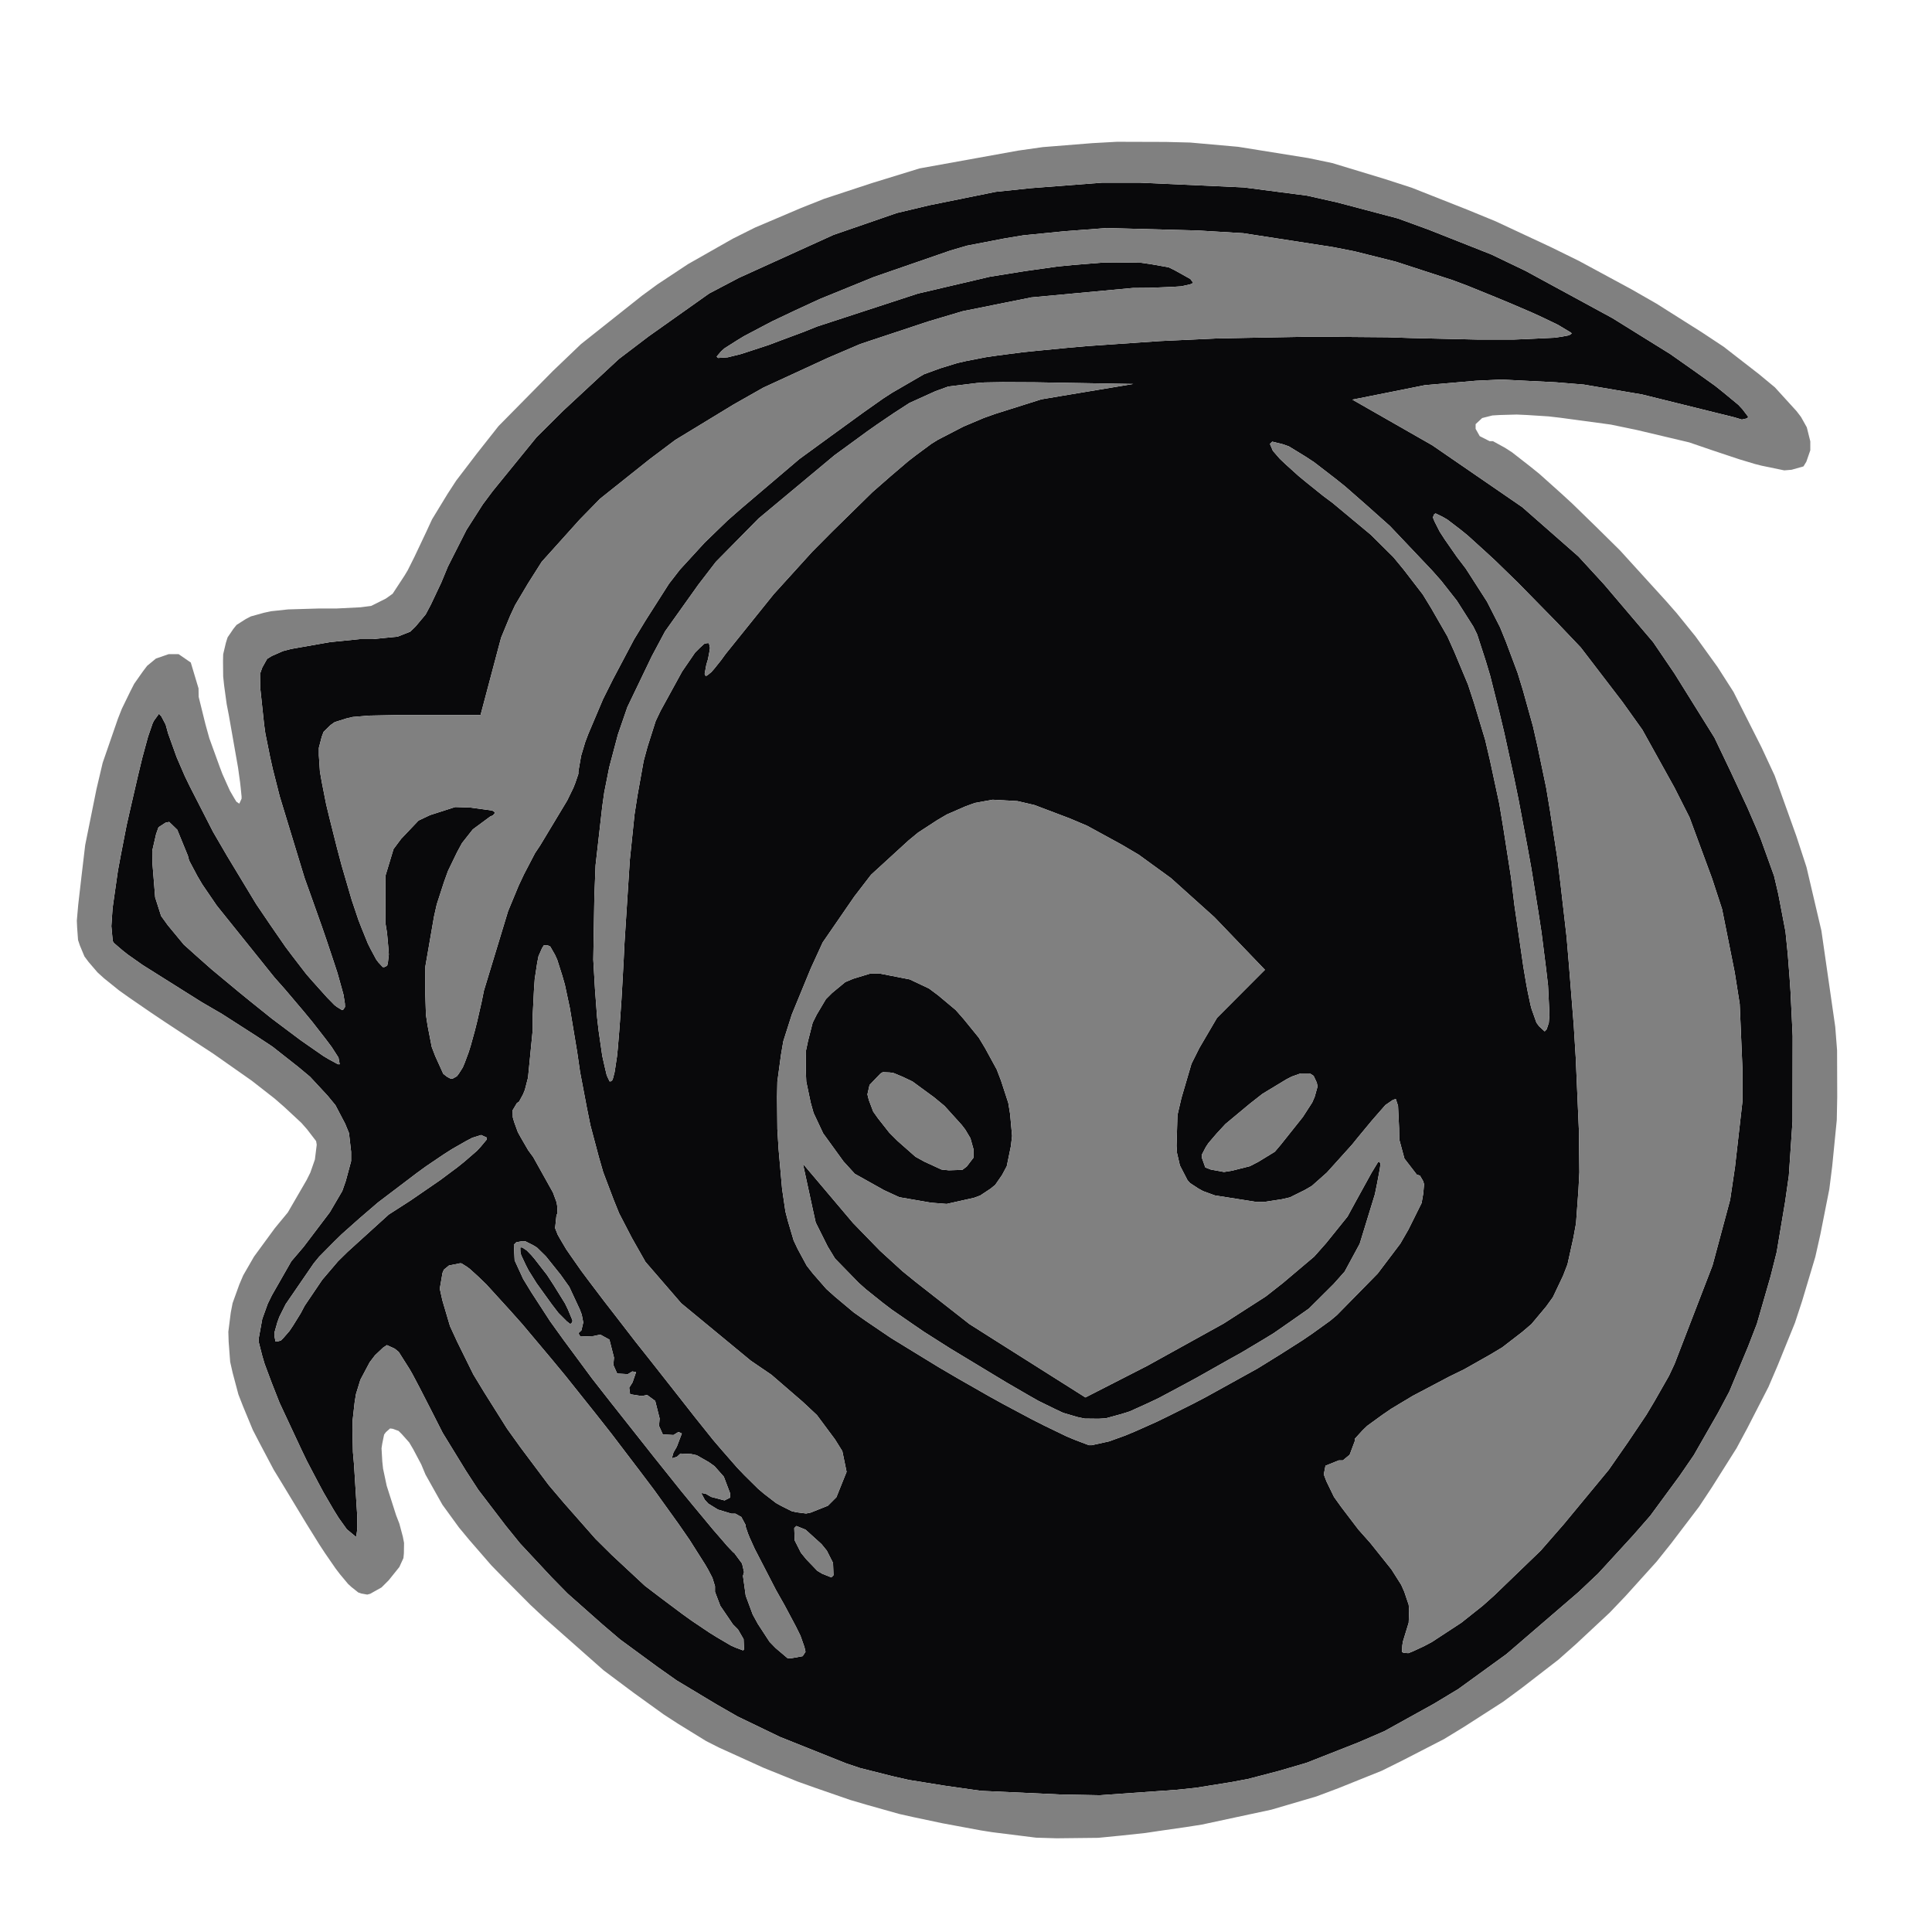<svg xmlns="http://www.w3.org/2000/svg" width="100" height="100" viewBox="0 0 127 115" id="shinigami">
<g>
<path d="M 74.96,6.01 L 81.77,6.32 L 85.92,6.86 L 87.92,7.31 L 91.89,8.36 L 93.92,9.10 L 98.04,10.73 L 100.27,11.80 L 105.99,14.91 L 109.79,17.27 L 111.31,18.34 L 112.74,19.36 L 113.29,19.80 L 114.27,20.61 L 114.54,20.90 L 114.92,21.40 L 114.85,21.50 L 114.50,21.58 L 114.00,21.43 L 107.94,19.93 L 104.11,19.28 L 102.28,19.13 L 98.70,18.95 L 97.00,19.03 L 93.66,19.32 L 92.07,19.64 L 88.90,20.27 L 94.15,23.27 L 100.07,27.34 L 103.76,30.58 L 105.44,32.41 L 108.67,36.21 L 110.07,38.27 L 112.70,42.49 L 113.76,44.71 L 114.87,47.09 L 115.48,48.50 L 115.74,49.14 L 116.62,51.58 L 116.90,52.78 L 117.37,55.24 L 117.52,56.73 L 117.64,58.28 L 117.70,59.17 L 117.79,61.03 L 117.84,62.10 L 117.83,67.72 L 117.59,71.28 L 117.35,72.97 L 116.79,76.31 L 116.39,77.90 L 115.49,81.02 L 114.91,82.52 L 113.68,85.47 L 112.93,86.88 L 111.34,89.66 L 110.42,91.00 L 108.48,93.64 L 107.37,94.91 L 105.06,97.43 L 103.77,98.65 L 99.03,102.73 L 95.86,105.03 L 94.25,106.00 L 91.00,107.80 L 89.31,108.53 L 85.88,109.88 L 84.07,110.41 L 82.04,110.94 L 80.92,111.15 L 78.61,111.52 L 77.38,111.65 L 72.30,112.01 L 69.69,111.96 L 64.48,111.72 L 62.08,111.38 L 59.72,111.00 L 58.63,110.75 L 56.53,110.22 L 55.61,109.91 L 51.28,108.18 L 48.48,106.83 L 47.14,106.06 L 44.49,104.47 L 43.23,103.58 L 40.75,101.76 L 39.59,100.77 L 37.31,98.75 L 36.25,97.67 L 34.19,95.46 L 33.25,94.30 L 31.44,91.93 L 30.64,90.70 L 29.10,88.19 L 28.44,86.89 L 27.59,85.23 L 27.12,84.34 L 26.92,83.99 L 26.21,82.87 L 25.94,82.65 L 25.43,82.42 L 25.18,82.59 L 24.65,83.09 L 24.30,83.55 L 23.69,84.70 L 23.40,85.64 L 23.31,86.20 L 23.18,87.37 L 23.17,88.04 L 23.20,89.45 L 23.27,90.25 L 23.48,93.60 L 23.49,94.38 L 23.47,94.63 L 23.42,95.00 L 23.37,95.00 L 22.80,94.53 L 22.27,93.79 L 21.94,93.26 L 21.27,92.11 L 20.91,91.44 L 20.17,90.03 L 19.81,89.28 L 18.38,86.22 L 17.86,84.90 L 17.39,83.64 L 17.24,83.13 L 17.01,82.23 L 17.01,81.96 L 17.24,80.70 L 17.60,79.70 L 17.87,79.15 L 19.15,76.91 L 19.96,75.96 L 21.68,73.69 L 22.50,72.29 L 22.73,71.63 L 23.08,70.33 L 23.08,69.71 L 22.94,68.48 L 22.69,67.87 L 22.05,66.65 L 21.54,66.03 L 20.38,64.78 L 19.60,64.13 L 17.91,62.80 L 16.85,62.10 L 14.59,60.65 L 13.25,59.87 L 9.37,57.43 L 8.39,56.74 L 8.05,56.47 L 7.49,55.99 L 7.41,55.86 L 7.32,54.88 L 7.40,53.70 L 7.51,52.92 L 7.75,51.24 L 7.93,50.27 L 8.32,48.26 L 8.56,47.20 L 9.07,44.99 L 9.36,43.79 L 9.49,43.31 L 9.73,42.43 L 9.84,42.11 L 10.04,41.53 L 10.13,41.36 L 10.45,40.92 L 10.60,41.08 L 10.89,41.63 L 11.05,42.21 L 11.61,43.77 L 12.15,45.02 L 12.49,45.72 L 14.01,48.69 L 14.93,50.27 L 16.84,53.43 L 17.81,54.86 L 18.77,56.25 L 19.23,56.86 L 20.13,58.03 L 20.54,58.50 L 21.50,59.57 L 22.00,60.08 L 22.18,60.21 L 22.49,60.40 L 22.57,60.36 L 22.68,60.19 L 22.67,59.96 L 22.58,59.39 L 22.46,58.95 L 22.18,57.95 L 21.96,57.28 L 21.47,55.81 L 21.15,54.88 L 20.45,52.91 L 20.02,51.71 L 18.39,46.36 L 17.93,44.55 L 17.75,43.74 L 17.44,42.20 L 17.36,41.61 L 17.11,39.26 L 17.12,38.22 L 17.24,37.88 L 17.56,37.31 L 17.87,37.12 L 18.60,36.80 L 19.13,36.66 L 21.69,36.21 L 23.67,36.01 L 24.50,36.01 L 26.14,35.85 L 26.97,35.52 L 27.32,35.18 L 27.98,34.39 L 28.32,33.75 L 29.01,32.29 L 29.44,31.25 L 30.66,28.84 L 31.74,27.15 L 32.39,26.28 L 35.27,22.74 L 37.02,21.00 L 40.68,17.60 L 42.64,16.11 L 46.62,13.29 L 48.58,12.26 L 54.79,9.44 L 58.96,8.00 L 61.10,7.49 L 65.45,6.61 L 67.74,6.37 L 72.43,6.01 M 33.94,75.66 L 33.78,75.82 L 33.83,76.85 L 34.39,78.07 L 34.92,78.94 L 36.16,80.85 L 37.03,82.06 L 38.93,84.63 L 40.12,86.15 L 43.03,89.83 L 44.79,92.03 L 45.53,92.93 L 46.90,94.58 L 47.37,95.12 L 47.80,95.62 L 47.95,95.78 L 48.21,96.05 L 48.27,96.09 L 48.78,96.78 L 48.91,97.34 L 48.84,97.59 L 49.02,98.89 L 49.48,100.13 L 49.82,100.75 L 50.59,101.93 L 50.99,102.34 L 51.77,103.00 L 52.04,103.00 L 52.76,102.87 L 52.95,102.58 L 52.88,102.27 L 52.62,101.53 L 52.32,100.92 L 51.58,99.53 L 51.01,98.52 L 49.61,95.81 L 49.28,95.08 L 49.17,94.81 L 49.01,94.34 L 49.01,94.24 L 48.73,93.72 L 48.34,93.50 L 48.08,93.50 L 47.19,93.23 L 46.56,92.84 L 46.33,92.59 L 46.09,92.14 L 46.39,92.19 L 46.75,92.40 L 47.63,92.63 L 48.00,92.44 L 48.00,92.18 L 47.58,91.07 L 46.97,90.38 L 46.59,90.11 L 45.80,89.66 L 45.43,89.58 L 44.73,89.55 L 44.50,89.76 L 44.16,89.87 L 44.27,89.48 L 44.49,89.10 L 44.82,88.23 L 44.60,88.13 L 44.27,88.33 L 43.57,88.29 L 43.32,87.73 L 43.36,87.24 L 43.07,86.09 L 42.54,85.70 L 42.18,85.77 L 41.42,85.65 L 41.36,85.22 L 41.58,84.87 L 41.81,84.20 L 41.57,84.15 L 41.27,84.33 L 40.57,84.29 L 40.32,83.73 L 40.36,83.24 L 40.06,82.06 L 39.46,81.73 L 39.00,81.83 L 38.15,81.86 L 38.02,81.64 L 38.22,81.45 L 38.34,80.93 L 38.24,80.41 L 38.11,80.07 L 37.42,78.59 L 36.85,77.79 L 35.88,76.58 L 35.30,76.01 L 35.04,75.85 L 34.54,75.60 L 34.33,75.59 M 94.28,27.80 L 94.19,28.01 L 94.30,28.28 L 94.64,28.95 L 94.97,29.46 L 95.77,30.61 L 96.35,31.37 L 97.75,33.55 L 98.61,35.24 L 99.00,36.20 L 99.76,38.23 L 100.11,39.37 L 100.77,41.74 L 101.07,43.06 L 101.64,45.79 L 101.89,47.29 L 102.37,50.40 L 102.58,52.10 L 102.98,55.59 L 103.14,57.49 L 103.45,61.39 L 103.58,63.50 L 103.79,68.32 L 103.82,71.06 L 103.76,72.22 L 103.60,74.42 L 103.43,75.35 L 103.04,77.11 L 102.75,77.86 L 102.08,79.27 L 101.64,79.88 L 100.67,81.04 L 100.06,81.56 L 98.75,82.57 L 97.95,83.05 L 96.25,84.01 L 95.25,84.50 L 92.86,85.76 L 91.46,86.60 L 90.89,86.99 L 89.87,87.73 L 89.56,88.03 L 89.06,88.58 L 89.05,88.75 L 88.72,89.63 L 88.27,90.00 L 88.00,90.00 L 87.13,90.35 L 87.02,90.92 L 87.19,91.37 L 87.69,92.40 L 88.17,93.07 L 89.29,94.54 L 90.08,95.43 L 91.47,97.17 L 92.11,98.18 L 92.31,98.63 L 92.60,99.49 L 92.63,99.89 L 92.60,100.67 L 92.48,101.06 L 92.22,101.91 L 92.18,102.17 L 92.16,102.59 L 92.27,102.65 L 92.58,102.67 L 92.88,102.55 L 93.59,102.22 L 94.12,101.94 L 96.06,100.67 L 97.47,99.55 L 98.22,98.88 L 101.28,95.93 L 102.79,94.20 L 105.75,90.62 L 107.01,88.81 L 108.22,87.01 L 108.74,86.14 L 109.71,84.44 L 110.08,83.65 L 112.57,77.19 L 113.73,72.87 L 114.05,70.71 L 114.54,66.40 L 114.54,64.26 L 114.36,60.00 L 114.03,57.91 L 113.20,53.76 L 112.54,51.74 L 111.06,47.73 L 110.08,45.79 L 107.96,41.97 L 106.66,40.15 L 103.91,36.56 L 102.30,34.87 L 99.77,32.29 L 98.28,30.84 L 97.65,30.26 L 96.47,29.19 L 96.00,28.81 L 95.15,28.16 L 94.86,27.99 L 94.37,27.75 M 29.51,77.19 L 29.18,77.46 L 29.09,77.67 L 28.91,78.71 L 29.08,79.48 L 29.58,81.17 L 30.05,82.19 L 31.11,84.34 L 31.82,85.51 L 33.33,87.91 L 34.22,89.15 L 36.07,91.62 L 37.08,92.81 L 39.15,95.16 L 40.22,96.22 L 42.39,98.24 L 43.48,99.07 L 44.83,100.08 L 45.44,100.52 L 46.63,101.32 L 47.13,101.63 L 48.03,102.16 L 48.34,102.30 L 48.85,102.49 L 48.91,102.42 L 48.88,101.75 L 48.51,101.11 L 48.18,100.78 L 47.35,99.56 L 47.00,98.64 L 47.00,98.27 L 46.83,97.72 L 46.55,97.18 L 46.34,96.82 L 45.32,95.21 L 44.60,94.17 L 43.02,91.97 L 42.10,90.75 L 40.19,88.24 L 39.19,86.97 L 37.18,84.45 L 36.22,83.29 L 34.33,81.04 L 33.51,80.12 L 31.97,78.43 L 31.41,77.89 L 30.88,77.41 L 30.69,77.27 L 30.34,77.05 L 30.25,77.04 M 52.21,94.45 L 52.24,95.26 L 52.65,96.07 L 53.00,96.50 L 53.73,97.26 L 54.05,97.45 L 54.65,97.69 L 54.79,97.55 L 54.76,96.74 L 54.35,95.93 L 54.00,95.50 L 52.95,94.55 L 52.35,94.31 M 35.63,56.33 L 35.40,56.85 L 35.31,57.31 L 35.15,58.36 L 35.10,59.09 L 35.02,60.69 L 35.02,61.69 L 34.71,64.84 L 34.50,65.65 L 34.38,65.94 L 34.12,66.42 L 33.98,66.51 L 33.70,66.98 L 33.71,67.45 L 33.80,67.76 L 34.04,68.42 L 34.25,68.80 L 34.72,69.61 L 35.05,70.06 L 36.35,72.39 L 36.59,73.04 L 36.63,73.30 L 36.65,73.75 L 36.58,73.88 L 36.49,74.73 L 36.66,75.16 L 36.83,75.46 L 37.22,76.12 L 37.53,76.57 L 38.21,77.54 L 38.68,78.17 L 39.71,79.53 L 40.37,80.38 L 41.79,82.22 L 42.68,83.34 L 44.56,85.73 L 45.69,87.17 L 46.89,88.67 L 47.43,89.30 L 48.47,90.49 L 48.93,90.97 L 49.83,91.86 L 50.23,92.20 L 51.01,92.80 L 51.37,93.00 L 52.05,93.34 L 52.37,93.41 L 52.99,93.49 L 53.29,93.43 L 54.42,92.98 L 54.98,92.42 L 55.65,90.75 L 55.37,89.39 L 54.89,88.62 L 53.70,87.02 L 52.77,86.15 L 50.71,84.37 L 49.36,83.45 L 44.78,79.67 L 42.43,76.95 L 41.54,75.38 L 40.70,73.76 L 40.34,72.87 L 39.65,71.05 L 39.36,70.04 L 38.81,67.97 L 38.58,66.83 L 38.13,64.46 L 37.94,63.15 L 37.46,60.27 L 37.13,58.72 L 36.96,58.13 L 36.63,57.09 L 36.48,56.76 L 36.17,56.22 L 36.02,56.15 L 35.75,56.14 M 64.09,46.78 L 63.48,47.00 L 62.24,47.54 L 61.61,47.91 L 60.35,48.73 L 59.73,49.24 L 57.26,51.50 L 56.16,52.93 L 54.08,55.95 L 53.30,57.65 L 52.05,60.69 L 51.49,62.45 L 51.34,63.33 L 51.10,65.10 L 51.08,66.10 L 51.10,68.22 L 51.18,69.53 L 51.41,72.14 L 51.63,73.64 L 51.80,74.29 L 52.17,75.54 L 52.44,76.11 L 53.03,77.20 L 53.43,77.71 L 54.32,78.73 L 54.89,79.24 L 56.12,80.27 L 56.90,80.82 L 58.55,81.94 L 59.56,82.56 L 61.70,83.87 L 62.98,84.62 L 65.03,85.79 L 65.99,86.32 L 67.85,87.31 L 68.64,87.71 L 70.13,88.43 L 70.66,88.65 L 71.58,89.00 L 71.76,89.00 L 72.90,88.75 L 73.98,88.36 L 74.65,88.08 L 76.06,87.45 L 76.84,87.07 L 78.44,86.27 L 79.28,85.83 L 82.66,83.96 L 84.18,83.02 L 85.64,82.09 L 86.27,81.66 L 87.45,80.81 L 87.89,80.44 L 90.56,77.72 L 92.05,75.75 L 92.58,74.83 L 93.45,73.08 L 93.56,72.44 L 93.61,71.84 L 93.55,71.64 L 93.34,71.28 L 93.13,71.21 L 92.32,70.16 L 91.98,68.90 L 91.97,68.17 L 91.90,66.69 L 91.75,66.24 L 91.55,66.31 L 91.07,66.64 L 90.64,67.13 L 90.17,67.67 L 89.88,68.02 L 89.25,68.78 L 88.87,69.25 L 87.22,71.08 L 86.24,71.95 L 85.76,72.23 L 84.79,72.71 L 84.27,72.83 L 83.17,73.00 L 82.53,73.00 L 79.86,72.58 L 79.09,72.30 L 78.78,72.13 L 78.23,71.77 L 78.06,71.58 L 77.56,70.61 L 77.37,69.79 L 77.34,69.32 L 77.40,67.30 L 77.66,66.18 L 78.32,63.93 L 78.84,62.89 L 80.00,60.91 L 83.15,57.75 L 79.83,54.29 L 76.97,51.72 L 74.85,50.18 L 73.73,49.52 L 71.46,48.28 L 70.30,47.79 L 68.00,46.92 L 66.88,46.66 L 65.25,46.57 M 90.75,70.49 L 90.70,70.85 L 90.53,71.76 L 90.38,72.50 L 89.38,75.76 L 88.39,77.59 L 87.66,78.41 L 86.04,80.02 L 84.90,80.82 L 83.72,81.64 L 83.03,82.06 L 81.59,82.92 L 80.76,83.38 L 78.67,84.56 L 77.80,85.03 L 76.19,85.89 L 75.52,86.21 L 74.26,86.78 L 73.72,86.95 L 72.70,87.23 L 72.22,87.26 L 71.30,87.25 L 70.83,87.15 L 69.88,86.87 L 69.35,86.62 L 68.25,86.08 L 67.60,85.71 L 66.22,84.91 L 65.39,84.41 L 62.43,82.62 L 60.73,81.54 L 60.00,81.04 L 58.61,80.08 L 58.02,79.63 L 56.92,78.75 L 56.46,78.34 L 54.89,76.73 L 54.41,75.94 L 53.62,74.36 L 53.43,73.50 L 52.78,70.50 L 56.08,74.40 L 57.84,76.21 L 59.33,77.57 L 60.18,78.26 L 63.73,81.04 L 65.37,82.08 L 71.35,85.86 L 75.40,83.79 L 80.44,81.00 L 83.21,79.22 L 84.33,78.34 L 86.39,76.60 L 87.17,75.72 L 88.58,73.97 L 89.07,73.07 L 90.16,71.09 L 90.58,70.40 L 90.66,70.36 M 31.05,68.79 L 30.63,69.01 L 29.72,69.53 L 29.17,69.88 L 28.03,70.65 L 27.41,71.10 L 24.84,73.05 L 23.63,74.09 L 22.46,75.13 L 21.95,75.63 L 20.98,76.61 L 20.62,77.05 L 18.78,79.73 L 18.36,80.57 L 18.23,80.93 L 18.04,81.60 L 18.04,81.83 L 18.11,82.18 L 18.21,82.19 L 18.46,82.12 L 18.64,81.94 L 19.03,81.49 L 19.27,81.13 L 19.76,80.34 L 20.03,79.83 L 21.18,78.13 L 22.22,76.91 L 22.85,76.29 L 25.55,73.84 L 26.98,72.92 L 28.93,71.58 L 30.07,70.73 L 30.53,70.36 L 31.35,69.65 L 31.60,69.38 L 32.00,68.90 L 32.00,68.78 L 31.63,68.61 M 34.63,76.20 L 34.93,76.51 L 35.12,76.73 L 35.96,77.81 L 36.41,78.50 L 37.14,79.68 L 37.34,80.09 L 37.63,80.79 L 37.62,80.92 L 37.49,81.04 L 37.26,80.86 L 36.71,80.31 L 36.28,79.75 L 35.27,78.35 L 34.74,77.50 L 34.56,77.15 L 34.26,76.51 L 34.21,76.31 L 34.20,76.00 L 34.33,76.00 M 59.80,58.38 L 61.07,58.98 L 61.66,59.42 L 62.82,60.39 L 63.34,60.98 L 64.34,62.21 L 64.75,62.89 L 65.52,64.30 L 65.80,65.03 L 66.28,66.50 L 66.40,67.23 L 66.53,68.67 L 66.45,69.35 L 66.18,70.66 L 65.87,71.24 L 65.42,71.89 L 65.11,72.14 L 64.43,72.59 L 64.02,72.74 L 62.23,73.14 L 61.21,73.06 L 59.12,72.70 L 58.12,72.24 L 56.19,71.16 L 55.45,70.35 L 54.11,68.50 L 53.48,67.16 L 53.29,66.48 L 53.00,65.10 L 52.97,64.42 L 52.98,63.07 L 53.11,62.45 L 53.42,61.23 L 53.69,60.69 L 54.29,59.68 L 54.69,59.28 L 55.56,58.56 L 56.08,58.34 L 57.20,58.00 L 57.85,58.00 M 84.91,64.77 L 84.56,64.95 L 82.99,65.90 L 82.16,66.55 L 80.55,67.89 L 79.96,68.53 L 79.43,69.15 L 79.26,69.41 L 79.00,69.91 L 79.00,70.09 L 79.23,70.74 L 79.59,70.88 L 80.46,71.04 L 81.01,70.95 L 82.16,70.66 L 82.72,70.37 L 83.80,69.71 L 84.19,69.25 L 85.64,67.43 L 86.26,66.47 L 86.42,66.10 L 86.61,65.42 L 86.56,65.17 L 86.35,64.72 L 86.10,64.56 L 85.50,64.56 M 57.88,64.57 L 57.16,65.32 L 57.02,65.94 L 57.11,66.30 L 57.40,67.07 L 57.72,67.52 L 58.46,68.46 L 59.00,69.00 L 60.18,70.04 L 60.76,70.36 L 61.89,70.88 L 62.37,70.93 L 63.26,70.90 L 63.55,70.68 L 64.00,70.09 L 64.00,69.57 L 63.79,68.82 L 63.45,68.25 L 63.22,67.95 L 62.09,66.70 L 61.40,66.13 L 59.98,65.09 L 59.35,64.79 L 58.75,64.54 L 58.50,64.50 L 58.03,64.48 M 64.71,19.14 L 64.20,19.18 L 62.33,19.41 L 61.48,19.72 L 59.78,20.49 L 58.73,21.17 L 57.64,21.91 L 57.00,22.36 L 55.66,23.34 L 54.85,23.93 L 49.87,28.08 L 47.06,30.93 L 45.90,32.44 L 43.72,35.50 L 42.85,37.13 L 41.24,40.48 L 40.62,42.28 L 40.05,44.43 L 39.72,46.09 L 39.59,47.01 L 39.15,50.88 L 39.07,52.94 L 39.00,57.08 L 39.11,59.00 L 39.25,60.88 L 39.35,61.75 L 39.59,63.41 L 39.75,64.12 L 39.88,64.67 L 39.95,64.83 L 40.07,65.08 L 40.13,65.09 L 40.24,65.02 L 40.30,64.87 L 40.40,64.48 L 40.45,64.16 L 40.56,63.43 L 40.61,62.93 L 40.70,61.85 L 40.75,61.18 L 40.85,59.74 L 40.90,58.87 L 41.00,57.05 L 41.05,56.00 L 41.40,50.54 L 41.71,47.54 L 41.90,46.31 L 42.31,44.02 L 42.56,43.10 L 43.10,41.40 L 43.42,40.73 L 44.84,38.14 L 45.69,36.90 L 46.00,36.59 L 46.28,36.33 L 46.39,36.29 L 46.57,36.27 L 46.62,36.35 L 46.67,36.59 L 46.64,36.81 L 46.54,37.33 L 46.43,37.70 L 46.32,38.30 L 46.39,38.44 L 46.50,38.39 L 46.76,38.18 L 46.96,37.95 L 47.40,37.40 L 47.69,37.00 L 50.86,33.06 L 53.40,30.26 L 54.72,28.93 L 57.35,26.35 L 58.55,25.30 L 59.71,24.31 L 60.23,23.91 L 61.23,23.17 L 61.65,22.91 L 63.33,22.04 L 64.68,21.47 L 65.41,21.21 L 68.45,20.25 L 69.75,20.03 L 74.50,19.24 L 68.00,19.13 L 65.90,19.12 M 69.98,9.20 L 67.26,9.47 L 66.00,9.68 L 63.56,10.15 L 62.47,10.47 L 57.44,12.21 L 53.88,13.66 L 52.30,14.39 L 50.78,15.11 L 50.13,15.45 L 48.90,16.10 L 48.44,16.38 L 47.62,16.90 L 47.40,17.10 L 47.11,17.44 L 47.20,17.53 L 47.83,17.49 L 48.68,17.28 L 49.27,17.09 L 50.55,16.67 L 51.29,16.39 L 52.85,15.81 L 53.69,15.47 L 60.33,13.30 L 65.07,12.19 L 67.31,11.83 L 69.51,11.52 L 70.53,11.42 L 72.50,11.26 L 73.36,11.25 L 74.98,11.27 L 75.63,11.36 L 76.82,11.57 L 77.21,11.76 L 78.25,12.34 L 78.44,12.60 L 78.24,12.69 L 77.66,12.82 L 77.04,12.86 L 75.56,12.92 L 74.46,12.93 L 67.79,13.55 L 63.27,14.46 L 61.02,15.13 L 56.56,16.61 L 54.41,17.53 L 50.18,19.48 L 48.22,20.59 L 44.39,22.92 L 42.70,24.19 L 39.45,26.78 L 38.11,28.15 L 35.61,30.93 L 34.71,32.35 L 33.86,33.78 L 33.53,34.49 L 32.94,35.92 L 32.75,36.63 L 31.59,41.00 L 26.29,41.00 L 24.27,41.04 L 23.18,41.13 L 22.76,41.23 L 22.00,41.47 L 21.73,41.66 L 21.27,42.11 L 21.15,42.43 L 20.96,43.16 L 20.96,43.65 L 21.03,44.71 L 21.15,45.40 L 21.44,46.87 L 21.66,47.78 L 22.15,49.73 L 22.46,50.90 L 23.12,53.16 L 23.56,54.47 L 23.77,55.01 L 24.18,56.02 L 24.37,56.40 L 24.73,57.07 L 24.88,57.27 L 25.16,57.57 L 25.27,57.57 L 25.45,57.48 L 25.50,57.27 L 25.56,56.74 L 25.53,56.31 L 25.44,55.32 L 25.33,54.64 L 25.34,51.56 L 25.87,49.81 L 26.37,49.14 L 27.51,47.94 L 28.27,47.58 L 29.92,47.05 L 30.90,47.08 L 32.36,47.28 L 32.54,47.40 L 32.52,47.46 L 32.40,47.60 L 32.23,47.67 L 31.08,48.52 L 30.37,49.42 L 30.05,50.01 L 29.45,51.25 L 29.19,51.97 L 28.71,53.45 L 28.53,54.25 L 27.96,57.54 L 27.95,59.14 L 28.00,60.71 L 28.11,61.43 L 28.38,62.82 L 28.61,63.42 L 29.14,64.59 L 29.40,64.79 L 29.65,64.92 L 29.78,64.89 L 30.03,64.75 L 30.16,64.58 L 30.42,64.17 L 30.55,63.86 L 30.81,63.16 L 30.95,62.71 L 31.22,61.73 L 31.37,61.13 L 31.66,59.86 L 31.81,59.12 L 33.40,53.89 L 34.10,52.20 L 34.45,51.46 L 35.17,50.08 L 35.51,49.57 L 37.28,46.63 L 37.69,45.79 L 37.82,45.46 L 38.02,44.87 L 38.02,44.71 L 38.20,43.68 L 38.47,42.78 L 38.67,42.25 L 39.64,39.96 L 40.29,38.66 L 41.68,36.03 L 42.44,34.78 L 43.97,32.38 L 44.69,31.45 L 46.33,29.66 L 47.83,28.21 L 48.72,27.43 L 52.54,24.18 L 54.46,22.78 L 56.76,21.11 L 58.05,20.20 L 58.62,19.83 L 60.74,18.60 L 61.81,18.21 L 62.91,17.87 L 63.52,17.73 L 64.81,17.48 L 65.57,17.37 L 67.18,17.16 L 68.15,17.06 L 70.21,16.86 L 71.46,16.75 L 76.24,16.42 L 79.93,16.25 L 81.86,16.21 L 85.74,16.14 L 87.60,16.14 L 91.22,16.17 L 92.76,16.22 L 97.08,16.32 L 99.54,16.32 L 100.50,16.28 L 102.19,16.20 L 102.67,16.13 L 103.09,16.05 L 103.19,16.01 L 103.32,15.92 L 103.26,15.86 L 102.41,15.35 L 101.37,14.85 L 100.67,14.53 L 99.15,13.88 L 98.28,13.52 L 96.46,12.78 L 95.50,12.42 L 91.75,11.20 L 89.04,10.52 L 87.61,10.24 L 81.73,9.33 L 78.73,9.15 L 72.75,8.99 M 10.88,48.08 L 10.42,48.38 L 10.26,48.83 L 10.01,49.92 L 10.02,50.75 L 10.20,52.99 L 10.59,54.21 L 11.03,54.82 L 12.08,56.09 L 12.97,56.89 L 13.92,57.73 L 14.51,58.22 L 15.75,59.25 L 16.50,59.86 L 17.87,60.96 L 18.51,61.44 L 19.75,62.37 L 20.28,62.74 L 21.26,63.42 L 21.61,63.63 L 22.22,63.96 L 22.33,63.96 L 22.25,63.52 L 21.80,62.82 L 21.41,62.30 L 20.53,61.17 L 19.96,60.48 L 18.74,59.04 L 18.04,58.25 L 14.25,53.53 L 13.30,52.14 L 12.97,51.58 L 12.43,50.56 L 12.35,50.25 L 11.65,48.54 L 11.12,48.03 M 83.48,23.18 L 83.67,23.63 L 84.13,24.16 L 84.51,24.52 L 85.34,25.27 L 85.86,25.70 L 86.98,26.60 L 87.61,27.07 L 90.12,29.16 L 91.60,30.63 L 92.26,31.43 L 93.53,33.08 L 94.08,33.98 L 95.15,35.84 L 95.61,36.87 L 96.50,39.00 L 96.89,40.19 L 97.63,42.64 L 97.95,44.01 L 98.56,46.85 L 98.82,48.42 L 99.33,51.69 L 99.55,53.50 L 100.14,57.57 L 100.34,58.75 L 100.43,59.22 L 100.61,60.07 L 100.68,60.33 L 101.00,61.23 L 101.18,61.47 L 101.54,61.80 L 101.67,61.66 L 101.81,61.24 L 101.85,60.74 L 101.84,60.40 L 101.76,58.77 L 101.63,57.66 L 101.33,55.28 L 101.12,53.91 L 100.66,51.06 L 100.39,49.57 L 99.82,46.55 L 99.52,45.09 L 98.89,42.20 L 98.58,40.90 L 97.96,38.43 L 97.67,37.46 L 97.10,35.70 L 96.85,35.19 L 95.77,33.49 L 94.74,32.18 L 94.12,31.48 L 91.37,28.58 L 89.89,27.26 L 88.42,25.97 L 87.73,25.42 L 86.38,24.38 L 85.80,24.00 L 84.72,23.34 L 84.32,23.20 L 83.63,23.03 Z" fill="#09090b"/>
<path d="M 60.00,113.44 L 59.11,113.24 L 56.98,112.64 L 55.89,112.32 L 53.58,111.52 L 52.43,111.11 L 50.20,110.21 L 47.27,108.88 L 46.42,108.45 L 44.57,107.31 L 43.63,106.70 L 41.66,105.28 L 39.68,103.80 L 35.80,100.37 L 34.87,99.50 L 33.14,97.76 L 32.30,96.90 L 30.85,95.23 L 30.17,94.41 L 29.08,92.91 L 27.97,90.93 L 27.69,90.26 L 27.16,89.26 L 26.90,88.82 L 26.42,88.28 L 26.20,88.06 L 25.81,87.92 L 25.64,87.90 L 25.37,88.14 L 25.25,88.30 L 25.13,88.88 L 25.08,89.20 L 25.13,90.07 L 25.18,90.54 L 25.42,91.67 L 26.04,93.61 L 26.25,94.15 L 26.48,95.01 L 26.56,95.42 L 26.55,96.10 L 26.52,96.42 L 26.25,97.01 L 25.55,97.88 L 25.08,98.35 L 24.33,98.77 L 24.14,98.82 L 23.75,98.75 L 23.55,98.68 L 23.11,98.33 L 22.88,98.12 L 22.33,97.46 L 22.05,97.09 L 21.36,96.09 L 21.00,95.54 L 20.13,94.14 L 18.57,91.56 L 17.99,90.61 L 17.06,88.85 L 16.62,88.00 L 15.97,86.43 L 15.67,85.66 L 15.29,84.23 L 15.13,83.52 L 15.03,82.20 L 15.01,81.54 L 15.17,80.28 L 15.29,79.66 L 15.73,78.44 L 15.99,77.83 L 16.70,76.60 L 18.07,74.73 L 18.92,73.70 L 20.15,71.58 L 20.40,71.08 L 20.70,70.22 L 20.82,69.25 L 20.78,69.01 L 20.18,68.23 L 19.81,67.81 L 18.68,66.76 L 18.06,66.22 L 16.55,65.04 L 14.00,63.25 L 12.79,62.46 L 10.83,61.17 L 9.92,60.56 L 8.48,59.57 L 7.82,59.10 L 6.84,58.31 L 6.41,57.92 L 5.81,57.22 L 5.55,56.87 L 5.25,56.15 L 5.13,55.79 L 5.07,54.96 L 5.05,54.52 L 5.14,53.49 L 5.36,51.58 L 5.60,49.55 L 6.34,45.88 L 6.75,44.14 L 7.75,41.25 L 8.01,40.59 L 8.55,39.48 L 8.82,38.95 L 9.39,38.14 L 9.67,37.77 L 10.25,37.29 L 11.09,37.00 L 11.74,37.00 L 12.54,37.55 L 13.05,39.25 L 13.06,39.81 L 13.50,41.59 L 13.76,42.53 L 14.45,44.43 L 14.62,44.88 L 14.96,45.64 L 15.12,45.99 L 15.41,46.49 L 15.54,46.70 L 15.73,46.83 L 15.88,46.50 L 15.88,46.36 L 15.82,45.76 L 15.78,45.41 L 15.65,44.47 L 15.04,41.00 L 14.90,40.28 L 14.73,39.04 L 14.67,38.46 L 14.66,37.47 L 14.67,37.01 L 14.85,36.25 L 14.96,35.90 L 15.34,35.34 L 15.55,35.08 L 16.16,34.69 L 16.49,34.52 L 17.35,34.28 L 17.81,34.18 L 18.93,34.06 L 20.95,34.00 L 22.12,34.00 L 23.70,33.92 L 24.40,33.83 L 25.36,33.35 L 25.81,33.03 L 26.59,31.84 L 26.80,31.49 L 27.25,30.59 L 28.04,28.92 L 28.40,28.14 L 29.43,26.45 L 29.99,25.59 L 31.35,23.81 L 32.77,22.01 L 36.34,18.39 L 38.19,16.62 L 42.21,13.43 L 43.22,12.69 L 45.23,11.36 L 48.17,9.69 L 49.63,8.96 L 52.64,7.68 L 54.17,7.07 L 57.30,6.04 L 60.45,5.07 L 66.93,3.90 L 68.55,3.67 L 71.80,3.41 L 73.42,3.32 L 76.64,3.33 L 78.24,3.37 L 81.39,3.65 L 86.00,4.39 L 87.58,4.72 L 91.04,5.77 L 92.80,6.34 L 96.47,7.79 L 98.32,8.55 L 101.98,10.26 L 103.79,11.15 L 107.23,13.01 L 108.89,13.96 L 111.88,15.85 L 113.30,16.79 L 115.62,18.59 L 116.67,19.46 L 118.10,21.03 L 118.39,21.41 L 118.77,22.09 L 119.00,23.01 L 119.00,23.60 L 118.74,24.35 L 118.55,24.66 L 117.77,24.88 L 117.29,24.92 L 115.79,24.61 L 115.36,24.50 L 114.33,24.19 L 112.50,23.58 L 111.04,23.08 L 107.62,22.27 L 105.89,21.91 L 102.56,21.46 L 101.78,21.37 L 100.37,21.28 L 99.70,21.25 L 98.60,21.28 L 98.10,21.31 L 97.43,21.48 L 97.00,21.88 L 97.00,22.19 L 97.27,22.67 L 97.92,23.00 L 98.14,23.00 L 98.94,23.44 L 99.39,23.73 L 100.57,24.65 L 101.19,25.15 L 102.62,26.43 L 103.36,27.11 L 104.92,28.63 L 106.49,30.18 L 109.51,33.50 L 110.22,34.31 L 111.45,35.83 L 112.90,37.84 L 113.95,39.48 L 115.79,43.12 L 116.66,44.99 L 118.09,48.98 L 118.75,51.00 L 119.73,55.18 L 120.64,61.50 L 120.76,63.04 L 120.77,66.11 L 120.74,67.63 L 120.44,70.66 L 120.25,72.17 L 119.66,75.15 L 119.33,76.62 L 118.46,79.53 L 117.99,80.96 L 116.85,83.77 L 116.25,85.17 L 114.87,87.86 L 114.15,89.20 L 112.53,91.77 L 111.69,93.04 L 109.85,95.46 L 108.90,96.65 L 106.86,98.91 L 105.81,100.01 L 103.58,102.09 L 102.44,103.10 L 100.02,104.97 L 98.80,105.87 L 96.23,107.52 L 94.92,108.32 L 92.20,109.72 L 90.83,110.40 L 87.97,111.55 L 86.53,112.09 L 83.57,112.96 L 79.00,113.94 L 77.98,114.10 L 76.17,114.36 L 75.30,114.49 L 73.72,114.66 L 72.19,114.81 L 69.47,114.84 L 68.11,114.80 L 65.23,114.44 L 64.47,114.32 L 62.80,114.01 L 61.94,113.85 M 84.07,110.41 L 85.88,109.88 L 89.31,108.53 L 91.00,107.80 L 94.25,106.00 L 95.86,105.03 L 99.03,102.73 L 103.77,98.65 L 105.06,97.43 L 107.37,94.91 L 108.48,93.64 L 110.42,91.00 L 111.34,89.66 L 112.93,86.88 L 113.68,85.47 L 114.91,82.52 L 115.49,81.02 L 116.39,77.90 L 116.79,76.31 L 117.35,72.97 L 117.59,71.28 L 117.83,67.72 L 117.84,62.10 L 117.79,61.03 L 117.70,59.17 L 117.64,58.28 L 117.52,56.73 L 117.37,55.24 L 116.90,52.78 L 116.62,51.58 L 115.74,49.14 L 115.48,48.50 L 114.87,47.09 L 113.76,44.71 L 112.70,42.49 L 110.07,38.27 L 108.67,36.21 L 105.44,32.41 L 103.76,30.58 L 100.07,27.34 L 94.15,23.27 L 88.90,20.27 L 92.07,19.64 L 93.66,19.32 L 97.00,19.03 L 98.70,18.95 L 102.28,19.13 L 104.11,19.28 L 107.94,19.93 L 114.00,21.43 L 114.50,21.58 L 114.85,21.50 L 114.92,21.40 L 114.54,20.90 L 114.27,20.61 L 113.29,19.80 L 112.74,19.36 L 111.31,18.34 L 109.79,17.27 L 105.99,14.91 L 100.27,11.80 L 98.04,10.73 L 93.92,9.10 L 91.89,8.36 L 87.92,7.31 L 85.92,6.86 L 81.77,6.32 L 74.96,6.01 L 72.43,6.01 L 67.74,6.37 L 65.45,6.61 L 61.10,7.49 L 58.96,8.00 L 54.79,9.44 L 48.58,12.26 L 46.62,13.29 L 42.64,16.11 L 40.68,17.60 L 37.02,21.00 L 35.27,22.74 L 32.39,26.28 L 31.74,27.15 L 30.66,28.84 L 29.44,31.25 L 29.01,32.29 L 28.32,33.75 L 27.98,34.39 L 27.32,35.18 L 26.97,35.52 L 26.14,35.85 L 24.50,36.01 L 23.67,36.01 L 21.69,36.21 L 19.13,36.66 L 18.60,36.80 L 17.87,37.12 L 17.56,37.31 L 17.24,37.88 L 17.12,38.22 L 17.11,39.26 L 17.36,41.61 L 17.44,42.20 L 17.75,43.74 L 17.93,44.55 L 18.39,46.36 L 20.02,51.71 L 20.45,52.91 L 21.15,54.88 L 21.47,55.81 L 21.96,57.28 L 22.18,57.95 L 22.46,58.95 L 22.58,59.39 L 22.67,59.96 L 22.68,60.19 L 22.57,60.36 L 22.49,60.40 L 22.18,60.21 L 22.00,60.08 L 21.50,59.57 L 20.54,58.50 L 20.13,58.03 L 19.23,56.86 L 18.77,56.25 L 17.81,54.86 L 16.84,53.43 L 14.93,50.27 L 14.01,48.69 L 12.49,45.72 L 12.15,45.02 L 11.61,43.77 L 11.05,42.21 L 10.89,41.63 L 10.60,41.08 L 10.45,40.92 L 10.13,41.36 L 10.04,41.53 L 9.84,42.11 L 9.73,42.43 L 9.49,43.31 L 9.36,43.79 L 9.07,44.99 L 8.56,47.20 L 8.32,48.26 L 7.93,50.27 L 7.75,51.24 L 7.51,52.92 L 7.40,53.70 L 7.32,54.88 L 7.41,55.86 L 7.49,55.99 L 8.05,56.47 L 8.39,56.74 L 9.37,57.43 L 13.25,59.87 L 14.59,60.65 L 16.85,62.10 L 17.91,62.80 L 19.60,64.13 L 20.38,64.78 L 21.54,66.03 L 22.05,66.65 L 22.69,67.87 L 22.94,68.48 L 23.08,69.71 L 23.08,70.33 L 22.73,71.63 L 22.50,72.29 L 21.68,73.69 L 19.96,75.96 L 19.15,76.91 L 17.87,79.15 L 17.60,79.70 L 17.24,80.70 L 17.01,81.96 L 17.01,82.23 L 17.24,83.13 L 17.39,83.64 L 17.86,84.90 L 18.38,86.22 L 19.81,89.28 L 20.17,90.03 L 20.91,91.44 L 21.27,92.11 L 21.94,93.26 L 22.27,93.79 L 22.80,94.53 L 23.37,95.00 L 23.42,95.00 L 23.47,94.63 L 23.49,94.38 L 23.48,93.60 L 23.27,90.25 L 23.20,89.45 L 23.17,88.04 L 23.18,87.37 L 23.31,86.20 L 23.40,85.64 L 23.69,84.70 L 24.30,83.55 L 24.65,83.09 L 25.18,82.59 L 25.43,82.42 L 25.94,82.65 L 26.21,82.87 L 26.92,83.99 L 27.12,84.34 L 27.59,85.23 L 28.44,86.89 L 29.10,88.19 L 30.64,90.70 L 31.44,91.93 L 33.25,94.30 L 34.19,95.46 L 36.25,97.67 L 37.31,98.75 L 39.59,100.77 L 40.75,101.76 L 43.23,103.58 L 44.49,104.47 L 47.14,106.06 L 48.48,106.83 L 51.28,108.18 L 55.61,109.91 L 56.53,110.22 L 58.63,110.75 L 59.72,111.00 L 62.08,111.38 L 64.48,111.72 L 69.69,111.96 L 72.30,112.01 L 77.38,111.65 L 78.61,111.52 L 80.92,111.15 L 82.04,110.94 M 43.48,99.07 L 42.39,98.24 L 40.22,96.22 L 39.15,95.16 L 37.08,92.81 L 36.07,91.62 L 34.22,89.15 L 33.33,87.91 L 31.82,85.51 L 31.11,84.34 L 30.05,82.19 L 29.58,81.17 L 29.08,79.48 L 28.91,78.71 L 29.09,77.67 L 29.18,77.46 L 29.51,77.19 L 30.25,77.04 L 30.34,77.05 L 30.69,77.27 L 30.88,77.41 L 31.41,77.89 L 31.97,78.43 L 33.51,80.12 L 34.33,81.04 L 36.22,83.29 L 37.18,84.45 L 39.19,86.97 L 40.19,88.24 L 42.10,90.75 L 43.02,91.97 L 44.60,94.17 L 45.32,95.21 L 46.34,96.82 L 46.55,97.18 L 46.83,97.72 L 47.00,98.27 L 47.00,98.64 L 47.35,99.56 L 48.18,100.78 L 48.51,101.11 L 48.88,101.75 L 48.91,102.42 L 48.85,102.49 L 48.34,102.30 L 48.03,102.16 L 47.13,101.63 L 46.63,101.32 L 45.44,100.52 L 44.83,100.08 M 49.82,100.75 L 49.48,100.13 L 49.02,98.89 L 48.84,97.59 L 48.91,97.34 L 48.78,96.78 L 48.27,96.09 L 48.21,96.05 L 47.95,95.78 L 47.80,95.62 L 47.37,95.12 L 46.90,94.58 L 45.53,92.93 L 44.79,92.03 L 43.03,89.83 L 40.12,86.15 L 38.93,84.63 L 37.03,82.06 L 36.16,80.85 L 34.92,78.94 L 34.39,78.07 L 33.83,76.85 L 33.78,75.82 L 33.94,75.66 L 34.33,75.59 L 34.54,75.60 L 35.04,75.85 L 35.30,76.01 L 35.88,76.58 L 36.85,77.79 L 37.42,78.59 L 38.11,80.07 L 38.24,80.41 L 38.34,80.93 L 38.22,81.45 L 38.02,81.64 L 38.15,81.86 L 39.00,81.83 L 39.46,81.73 L 40.06,82.06 L 40.36,83.24 L 40.32,83.73 L 40.57,84.29 L 41.27,84.33 L 41.57,84.15 L 41.81,84.20 L 41.58,84.87 L 41.36,85.22 L 41.42,85.65 L 42.18,85.77 L 42.54,85.70 L 43.07,86.09 L 43.36,87.24 L 43.32,87.73 L 43.57,88.29 L 44.27,88.33 L 44.60,88.13 L 44.82,88.23 L 44.49,89.10 L 44.27,89.48 L 44.16,89.87 L 44.50,89.76 L 44.73,89.55 L 45.43,89.58 L 45.80,89.66 L 46.59,90.11 L 46.97,90.38 L 47.58,91.07 L 48.00,92.18 L 48.00,92.44 L 47.63,92.63 L 46.75,92.40 L 46.39,92.19 L 46.09,92.14 L 46.33,92.59 L 46.56,92.84 L 47.19,93.23 L 48.08,93.50 L 48.34,93.50 L 48.73,93.72 L 49.01,94.24 L 49.01,94.34 L 49.17,94.81 L 49.28,95.08 L 49.61,95.81 L 51.01,98.52 L 51.58,99.53 L 52.32,100.92 L 52.62,101.53 L 52.88,102.27 L 52.95,102.58 L 52.76,102.87 L 52.04,103.00 L 51.77,103.00 L 50.99,102.34 L 50.59,101.93 M 36.41,78.50 L 35.96,77.81 L 35.12,76.73 L 34.93,76.51 L 34.63,76.20 L 34.33,76.00 L 34.20,76.00 L 34.21,76.31 L 34.26,76.51 L 34.56,77.15 L 34.74,77.50 L 35.27,78.35 L 36.28,79.75 L 36.71,80.31 L 37.26,80.86 L 37.49,81.04 L 37.62,80.92 L 37.63,80.79 L 37.34,80.09 L 37.14,79.68 M 92.48,101.06 L 92.60,100.67 L 92.63,99.89 L 92.60,99.49 L 92.31,98.63 L 92.11,98.18 L 91.47,97.17 L 90.08,95.43 L 89.29,94.54 L 88.17,93.07 L 87.69,92.40 L 87.19,91.37 L 87.02,90.92 L 87.13,90.35 L 88.00,90.00 L 88.27,90.00 L 88.72,89.63 L 89.05,88.75 L 89.06,88.58 L 89.56,88.03 L 89.87,87.73 L 90.89,86.99 L 91.46,86.60 L 92.86,85.76 L 95.25,84.50 L 96.25,84.01 L 97.95,83.05 L 98.75,82.57 L 100.06,81.56 L 100.67,81.04 L 101.64,79.88 L 102.08,79.27 L 102.75,77.86 L 103.04,77.11 L 103.43,75.35 L 103.60,74.42 L 103.76,72.22 L 103.82,71.06 L 103.79,68.32 L 103.58,63.50 L 103.45,61.39 L 103.14,57.49 L 102.98,55.59 L 102.58,52.10 L 102.37,50.40 L 101.89,47.29 L 101.64,45.79 L 101.07,43.06 L 100.77,41.74 L 100.11,39.37 L 99.76,38.23 L 99.00,36.20 L 98.61,35.24 L 97.75,33.55 L 96.35,31.37 L 95.77,30.61 L 94.97,29.46 L 94.64,28.95 L 94.30,28.28 L 94.19,28.01 L 94.28,27.80 L 94.37,27.75 L 94.86,27.99 L 95.15,28.16 L 96.00,28.81 L 96.47,29.19 L 97.65,30.26 L 98.28,30.84 L 99.77,32.29 L 102.30,34.87 L 103.91,36.56 L 106.66,40.15 L 107.96,41.97 L 110.08,45.79 L 111.06,47.73 L 112.54,51.74 L 113.20,53.76 L 114.03,57.91 L 114.36,60.00 L 114.54,64.26 L 114.54,66.40 L 114.05,70.71 L 113.73,72.87 L 112.57,77.19 L 110.08,83.65 L 109.71,84.44 L 108.74,86.14 L 108.22,87.01 L 107.01,88.81 L 105.75,90.62 L 102.79,94.20 L 101.28,95.93 L 98.22,98.88 L 97.47,99.55 L 96.06,100.67 L 94.12,101.94 L 93.59,102.22 L 92.88,102.55 L 92.58,102.67 L 92.27,102.65 L 92.16,102.59 L 92.18,102.17 L 92.22,101.91 M 53.00,96.50 L 52.65,96.07 L 52.24,95.26 L 52.21,94.45 L 52.35,94.31 L 52.95,94.55 L 54.00,95.50 L 54.35,95.93 L 54.76,96.74 L 54.79,97.55 L 54.65,97.69 L 54.05,97.45 L 53.73,97.26 M 45.69,87.17 L 44.56,85.73 L 42.68,83.34 L 41.79,82.22 L 40.37,80.38 L 39.71,79.53 L 38.68,78.17 L 38.21,77.54 L 37.53,76.57 L 37.22,76.12 L 36.83,75.46 L 36.66,75.16 L 36.49,74.73 L 36.58,73.88 L 36.65,73.75 L 36.63,73.30 L 36.59,73.04 L 36.35,72.39 L 35.05,70.06 L 34.72,69.61 L 34.25,68.80 L 34.04,68.42 L 33.80,67.76 L 33.71,67.45 L 33.70,66.98 L 33.98,66.51 L 34.12,66.42 L 34.38,65.94 L 34.50,65.65 L 34.71,64.84 L 35.02,61.69 L 35.02,60.69 L 35.10,59.09 L 35.15,58.36 L 35.31,57.31 L 35.40,56.85 L 35.63,56.33 L 35.75,56.14 L 36.02,56.15 L 36.17,56.22 L 36.48,56.76 L 36.63,57.09 L 36.96,58.13 L 37.13,58.72 L 37.46,60.27 L 37.94,63.15 L 38.13,64.46 L 38.58,66.83 L 38.81,67.97 L 39.36,70.04 L 39.65,71.05 L 40.34,72.87 L 40.70,73.76 L 41.54,75.38 L 42.43,76.95 L 44.78,79.67 L 49.36,83.45 L 50.71,84.37 L 52.77,86.15 L 53.70,87.02 L 54.89,88.62 L 55.37,89.39 L 55.65,90.75 L 54.98,92.42 L 54.42,92.98 L 53.29,93.43 L 52.99,93.49 L 52.37,93.41 L 52.05,93.34 L 51.37,93.00 L 51.01,92.80 L 50.23,92.20 L 49.83,91.86 L 48.93,90.97 L 48.47,90.49 L 47.43,89.30 L 46.89,88.67 M 62.98,84.62 L 61.70,83.87 L 59.56,82.56 L 58.55,81.94 L 56.90,80.82 L 56.12,80.27 L 54.89,79.24 L 54.32,78.73 L 53.43,77.71 L 53.03,77.20 L 52.44,76.11 L 52.17,75.54 L 51.80,74.29 L 51.63,73.64 L 51.41,72.14 L 51.18,69.53 L 51.10,68.22 L 51.08,66.10 L 51.10,65.10 L 51.34,63.33 L 51.49,62.45 L 52.05,60.69 L 53.30,57.65 L 54.08,55.95 L 56.16,52.93 L 57.26,51.50 L 59.73,49.24 L 60.35,48.73 L 61.61,47.91 L 62.24,47.54 L 63.48,47.00 L 64.09,46.78 L 65.25,46.57 L 66.88,46.66 L 68.00,46.92 L 70.30,47.79 L 71.46,48.28 L 73.73,49.52 L 74.85,50.18 L 76.97,51.72 L 79.83,54.29 L 83.15,57.75 L 80.72,60.18 L 80.00,60.91 L 78.84,62.89 L 78.32,63.93 L 77.66,66.18 L 77.40,67.30 L 77.34,69.32 L 77.37,69.79 L 77.56,70.61 L 78.06,71.58 L 78.23,71.77 L 78.78,72.13 L 79.09,72.30 L 79.86,72.58 L 82.53,73.00 L 83.17,73.00 L 84.27,72.83 L 84.79,72.71 L 85.76,72.23 L 86.24,71.95 L 87.22,71.08 L 88.87,69.25 L 89.25,68.78 L 89.88,68.02 L 90.17,67.67 L 90.64,67.13 L 91.07,66.64 L 91.55,66.31 L 91.75,66.24 L 91.90,66.69 L 91.97,68.17 L 91.98,68.90 L 92.32,70.16 L 93.13,71.21 L 93.34,71.28 L 93.55,71.64 L 93.61,71.84 L 93.56,72.44 L 93.45,73.08 L 92.58,74.83 L 92.05,75.75 L 90.56,77.72 L 87.89,80.44 L 87.45,80.81 L 86.27,81.66 L 85.64,82.09 L 84.18,83.02 L 82.66,83.96 L 79.28,85.83 L 78.44,86.27 L 76.84,87.07 L 76.06,87.45 L 74.65,88.08 L 73.98,88.36 L 72.90,88.75 L 71.76,89.00 L 71.58,89.00 L 70.66,88.65 L 70.13,88.43 L 68.64,87.71 L 67.85,87.31 L 65.99,86.32 L 65.03,85.79 M 80.76,83.38 L 81.59,82.92 L 83.03,82.06 L 83.72,81.64 L 84.90,80.82 L 86.04,80.02 L 87.66,78.41 L 88.39,77.59 L 89.38,75.76 L 90.38,72.50 L 90.53,71.76 L 90.70,70.85 L 90.75,70.49 L 90.66,70.36 L 90.58,70.40 L 90.16,71.09 L 89.07,73.07 L 88.58,73.97 L 87.17,75.72 L 86.39,76.60 L 84.33,78.34 L 83.21,79.22 L 80.44,81.00 L 75.40,83.79 L 71.35,85.86 L 65.37,82.08 L 63.73,81.04 L 60.18,78.26 L 59.33,77.57 L 57.84,76.21 L 56.08,74.40 L 52.78,70.50 L 53.43,73.50 L 53.62,74.36 L 54.41,75.94 L 54.89,76.73 L 56.46,78.34 L 56.92,78.75 L 58.02,79.63 L 58.61,80.08 L 60.00,81.04 L 60.73,81.54 L 62.43,82.62 L 65.39,84.41 L 66.22,84.91 L 67.60,85.71 L 68.25,86.08 L 69.35,86.62 L 69.88,86.87 L 70.83,87.15 L 71.30,87.25 L 72.22,87.26 L 72.70,87.23 L 73.72,86.95 L 74.26,86.78 L 75.52,86.21 L 76.19,85.89 L 77.80,85.03 L 78.67,84.56 M 65.87,71.24 L 66.18,70.66 L 66.45,69.35 L 66.53,68.67 L 66.40,67.23 L 66.28,66.50 L 65.80,65.03 L 65.52,64.30 L 64.75,62.89 L 64.34,62.21 L 63.34,60.98 L 62.82,60.39 L 61.66,59.42 L 61.07,58.98 L 59.80,58.38 L 57.85,58.00 L 57.20,58.00 L 56.08,58.34 L 55.56,58.56 L 54.69,59.28 L 54.29,59.68 L 53.69,60.69 L 53.42,61.23 L 53.11,62.45 L 52.98,63.07 L 52.97,64.42 L 53.00,65.10 L 53.29,66.48 L 53.48,67.16 L 54.11,68.50 L 55.45,70.35 L 56.19,71.16 L 58.12,72.24 L 59.12,72.70 L 61.21,73.06 L 62.23,73.14 L 64.02,72.74 L 64.43,72.59 L 65.11,72.14 L 65.42,71.89 M 18.04,81.83 L 18.04,81.60 L 18.23,80.93 L 18.36,80.57 L 18.78,79.73 L 20.62,77.05 L 20.98,76.61 L 21.95,75.63 L 22.46,75.13 L 23.63,74.09 L 24.84,73.05 L 27.41,71.10 L 28.03,70.65 L 29.17,69.88 L 29.72,69.53 L 30.63,69.01 L 31.05,68.79 L 31.63,68.61 L 32.00,68.78 L 32.00,68.90 L 31.60,69.38 L 31.35,69.65 L 30.53,70.36 L 30.07,70.73 L 28.93,71.58 L 26.98,72.92 L 25.55,73.84 L 22.85,76.29 L 22.22,76.91 L 21.18,78.13 L 20.03,79.83 L 19.76,80.34 L 19.27,81.13 L 19.03,81.49 L 18.64,81.94 L 18.46,82.12 L 18.21,82.19 L 18.11,82.18 M 79.00,70.09 L 79.00,69.91 L 79.26,69.41 L 79.43,69.15 L 79.96,68.53 L 80.55,67.89 L 82.16,66.55 L 82.99,65.90 L 84.56,64.95 L 84.91,64.77 L 85.50,64.56 L 86.10,64.56 L 86.35,64.72 L 86.56,65.17 L 86.61,65.42 L 86.42,66.10 L 86.26,66.47 L 85.64,67.43 L 84.19,69.25 L 83.80,69.71 L 82.72,70.37 L 82.16,70.66 L 81.01,70.95 L 80.46,71.04 L 79.59,70.88 L 79.23,70.74 M 39.75,64.12 L 39.59,63.41 L 39.35,61.75 L 39.25,60.88 L 39.11,59.00 L 39.00,57.08 L 39.07,52.94 L 39.15,50.88 L 39.59,47.01 L 39.72,46.09 L 40.05,44.43 L 40.62,42.28 L 41.24,40.48 L 42.85,37.13 L 43.72,35.50 L 45.90,32.44 L 47.06,30.93 L 49.87,28.08 L 54.85,23.93 L 55.66,23.34 L 57.00,22.36 L 57.64,21.91 L 58.73,21.17 L 59.78,20.49 L 61.48,19.72 L 62.33,19.41 L 64.20,19.18 L 64.71,19.14 L 65.90,19.12 L 68.00,19.13 L 74.50,19.24 L 69.75,20.03 L 68.45,20.25 L 65.41,21.21 L 64.68,21.47 L 63.33,22.04 L 61.65,22.91 L 61.23,23.17 L 60.23,23.91 L 59.71,24.31 L 58.55,25.30 L 57.35,26.35 L 54.72,28.93 L 53.40,30.26 L 50.86,33.06 L 47.69,37.00 L 47.40,37.40 L 46.96,37.95 L 46.76,38.18 L 46.50,38.39 L 46.39,38.44 L 46.32,38.30 L 46.43,37.70 L 46.54,37.33 L 46.64,36.81 L 46.67,36.59 L 46.62,36.35 L 46.57,36.27 L 46.39,36.29 L 46.28,36.33 L 46.00,36.59 L 45.69,36.90 L 44.84,38.14 L 43.42,40.73 L 43.10,41.40 L 42.56,43.10 L 42.31,44.02 L 41.90,46.31 L 41.71,47.54 L 41.40,50.54 L 41.05,56.00 L 41.00,57.05 L 40.90,58.87 L 40.85,59.74 L 40.75,61.18 L 40.70,61.85 L 40.61,62.93 L 40.56,63.43 L 40.45,64.16 L 40.40,64.48 L 40.30,64.87 L 40.24,65.02 L 40.13,65.09 L 40.07,65.08 L 39.95,64.83 L 39.88,64.67 M 28.61,63.42 L 28.38,62.82 L 28.11,61.43 L 28.00,60.71 L 27.95,59.14 L 27.96,57.54 L 28.53,54.25 L 28.71,53.45 L 29.19,51.97 L 29.45,51.25 L 30.05,50.01 L 30.37,49.42 L 31.08,48.52 L 32.23,47.67 L 32.40,47.60 L 32.52,47.46 L 32.54,47.40 L 32.36,47.28 L 30.90,47.08 L 29.92,47.05 L 28.27,47.58 L 27.51,47.94 L 26.37,49.14 L 25.87,49.81 L 25.34,51.56 L 25.33,54.64 L 25.44,55.32 L 25.53,56.31 L 25.56,56.74 L 25.50,57.27 L 25.45,57.48 L 25.27,57.57 L 25.16,57.57 L 24.88,57.27 L 24.73,57.07 L 24.37,56.40 L 24.18,56.02 L 23.77,55.01 L 23.56,54.47 L 23.12,53.16 L 22.46,50.90 L 22.15,49.73 L 21.66,47.78 L 21.44,46.87 L 21.15,45.40 L 21.03,44.71 L 20.96,43.65 L 20.96,43.16 L 21.15,42.43 L 21.27,42.11 L 21.73,41.66 L 22.00,41.47 L 22.76,41.23 L 23.18,41.13 L 24.27,41.04 L 26.29,41.00 L 31.59,41.00 L 32.75,36.63 L 32.94,35.92 L 33.53,34.49 L 33.86,33.78 L 34.71,32.35 L 35.61,30.93 L 38.11,28.15 L 39.45,26.78 L 42.70,24.19 L 44.39,22.92 L 48.22,20.59 L 50.18,19.48 L 54.41,17.53 L 56.56,16.61 L 61.02,15.13 L 63.27,14.46 L 67.79,13.55 L 74.46,12.93 L 75.56,12.92 L 77.04,12.86 L 77.66,12.82 L 78.24,12.69 L 78.44,12.60 L 78.25,12.34 L 77.21,11.76 L 76.82,11.57 L 75.63,11.36 L 74.98,11.27 L 73.36,11.25 L 72.50,11.26 L 70.53,11.42 L 69.51,11.52 L 67.31,11.83 L 65.07,12.19 L 60.33,13.30 L 53.69,15.47 L 52.85,15.81 L 51.29,16.39 L 50.55,16.67 L 49.27,17.09 L 48.68,17.28 L 47.83,17.49 L 47.20,17.53 L 47.11,17.44 L 47.40,17.10 L 47.62,16.90 L 48.44,16.38 L 48.90,16.10 L 50.13,15.45 L 50.78,15.11 L 52.30,14.39 L 53.88,13.66 L 57.44,12.21 L 62.47,10.47 L 63.56,10.15 L 66.00,9.68 L 67.26,9.47 L 69.98,9.20 L 72.75,8.99 L 78.73,9.15 L 81.73,9.33 L 87.61,10.24 L 89.04,10.52 L 91.75,11.20 L 95.50,12.42 L 96.46,12.78 L 98.28,13.52 L 99.15,13.88 L 100.67,14.53 L 101.37,14.85 L 102.41,15.35 L 103.26,15.86 L 103.32,15.92 L 103.19,16.01 L 103.09,16.05 L 102.67,16.13 L 102.19,16.20 L 100.50,16.28 L 99.54,16.32 L 97.08,16.32 L 92.76,16.22 L 91.22,16.17 L 87.60,16.14 L 85.74,16.14 L 81.86,16.21 L 79.93,16.25 L 76.24,16.42 L 71.46,16.75 L 70.21,16.86 L 68.15,17.06 L 67.18,17.16 L 65.57,17.37 L 64.81,17.48 L 63.52,17.73 L 62.91,17.87 L 61.81,18.21 L 60.74,18.60 L 58.62,19.83 L 58.05,20.20 L 56.76,21.11 L 54.46,22.78 L 52.54,24.18 L 48.72,27.43 L 47.83,28.21 L 46.33,29.66 L 44.69,31.45 L 43.97,32.38 L 42.44,34.78 L 41.68,36.03 L 40.29,38.66 L 39.64,39.96 L 38.67,42.25 L 38.47,42.78 L 38.20,43.68 L 38.02,44.71 L 38.02,44.87 L 37.82,45.46 L 37.69,45.79 L 37.28,46.63 L 35.51,49.57 L 35.17,50.08 L 34.45,51.46 L 34.10,52.20 L 33.40,53.89 L 31.81,59.12 L 31.66,59.86 L 31.37,61.13 L 31.22,61.73 L 30.95,62.71 L 30.81,63.16 L 30.55,63.86 L 30.42,64.17 L 30.16,64.58 L 30.03,64.75 L 29.78,64.89 L 29.65,64.92 L 29.40,64.79 L 29.14,64.59 M 16.50,59.86 L 15.75,59.25 L 14.51,58.22 L 13.92,57.73 L 12.97,56.89 L 12.08,56.09 L 11.03,54.82 L 10.59,54.21 L 10.20,52.99 L 10.02,50.75 L 10.01,49.92 L 10.26,48.83 L 10.42,48.38 L 10.88,48.08 L 11.12,48.03 L 11.65,48.54 L 12.35,50.25 L 12.43,50.56 L 12.97,51.58 L 13.30,52.14 L 14.25,53.53 L 18.04,58.25 L 18.74,59.04 L 19.96,60.48 L 20.53,61.17 L 21.41,62.30 L 21.80,62.82 L 22.25,63.52 L 22.33,63.96 L 22.22,63.96 L 21.61,63.63 L 21.26,63.42 L 20.28,62.74 L 19.75,62.37 L 18.51,61.44 L 17.87,60.96 M 100.68,60.33 L 100.61,60.07 L 100.43,59.22 L 100.34,58.75 L 100.14,57.57 L 99.55,53.50 L 99.33,51.69 L 98.82,48.42 L 98.56,46.85 L 97.95,44.01 L 97.63,42.64 L 96.89,40.19 L 96.50,39.00 L 95.61,36.87 L 95.15,35.84 L 94.08,33.98 L 93.53,33.08 L 92.26,31.43 L 91.60,30.63 L 90.12,29.16 L 87.61,27.07 L 86.98,26.60 L 85.86,25.70 L 85.34,25.27 L 84.51,24.52 L 84.13,24.16 L 83.67,23.63 L 83.48,23.18 L 83.63,23.03 L 84.32,23.20 L 84.72,23.34 L 85.80,24.00 L 86.38,24.38 L 87.73,25.42 L 88.42,25.97 L 89.89,27.26 L 91.37,28.58 L 94.12,31.48 L 94.74,32.18 L 95.77,33.49 L 96.85,35.19 L 97.10,35.70 L 97.67,37.46 L 97.96,38.43 L 98.58,40.90 L 98.89,42.20 L 99.52,45.09 L 99.82,46.55 L 100.39,49.57 L 100.66,51.06 L 101.12,53.91 L 101.33,55.28 L 101.63,57.66 L 101.76,58.77 L 101.84,60.40 L 101.85,60.74 L 101.81,61.24 L 101.67,61.66 L 101.54,61.80 L 101.18,61.47 L 101.00,61.23 M 59.00,69.00 L 58.46,68.46 L 57.72,67.52 L 57.40,67.07 L 57.11,66.30 L 57.02,65.94 L 57.16,65.32 L 57.88,64.57 L 58.03,64.48 L 58.50,64.50 L 58.75,64.54 L 59.35,64.79 L 59.98,65.09 L 61.40,66.13 L 62.09,66.70 L 63.22,67.95 L 63.45,68.25 L 63.79,68.82 L 64.00,69.57 L 64.00,70.09 L 63.55,70.68 L 63.26,70.90 L 62.37,70.93 L 61.89,70.88 L 60.76,70.36 L 60.18,70.04 Z" fill="#808080"/>
</g>
</svg>